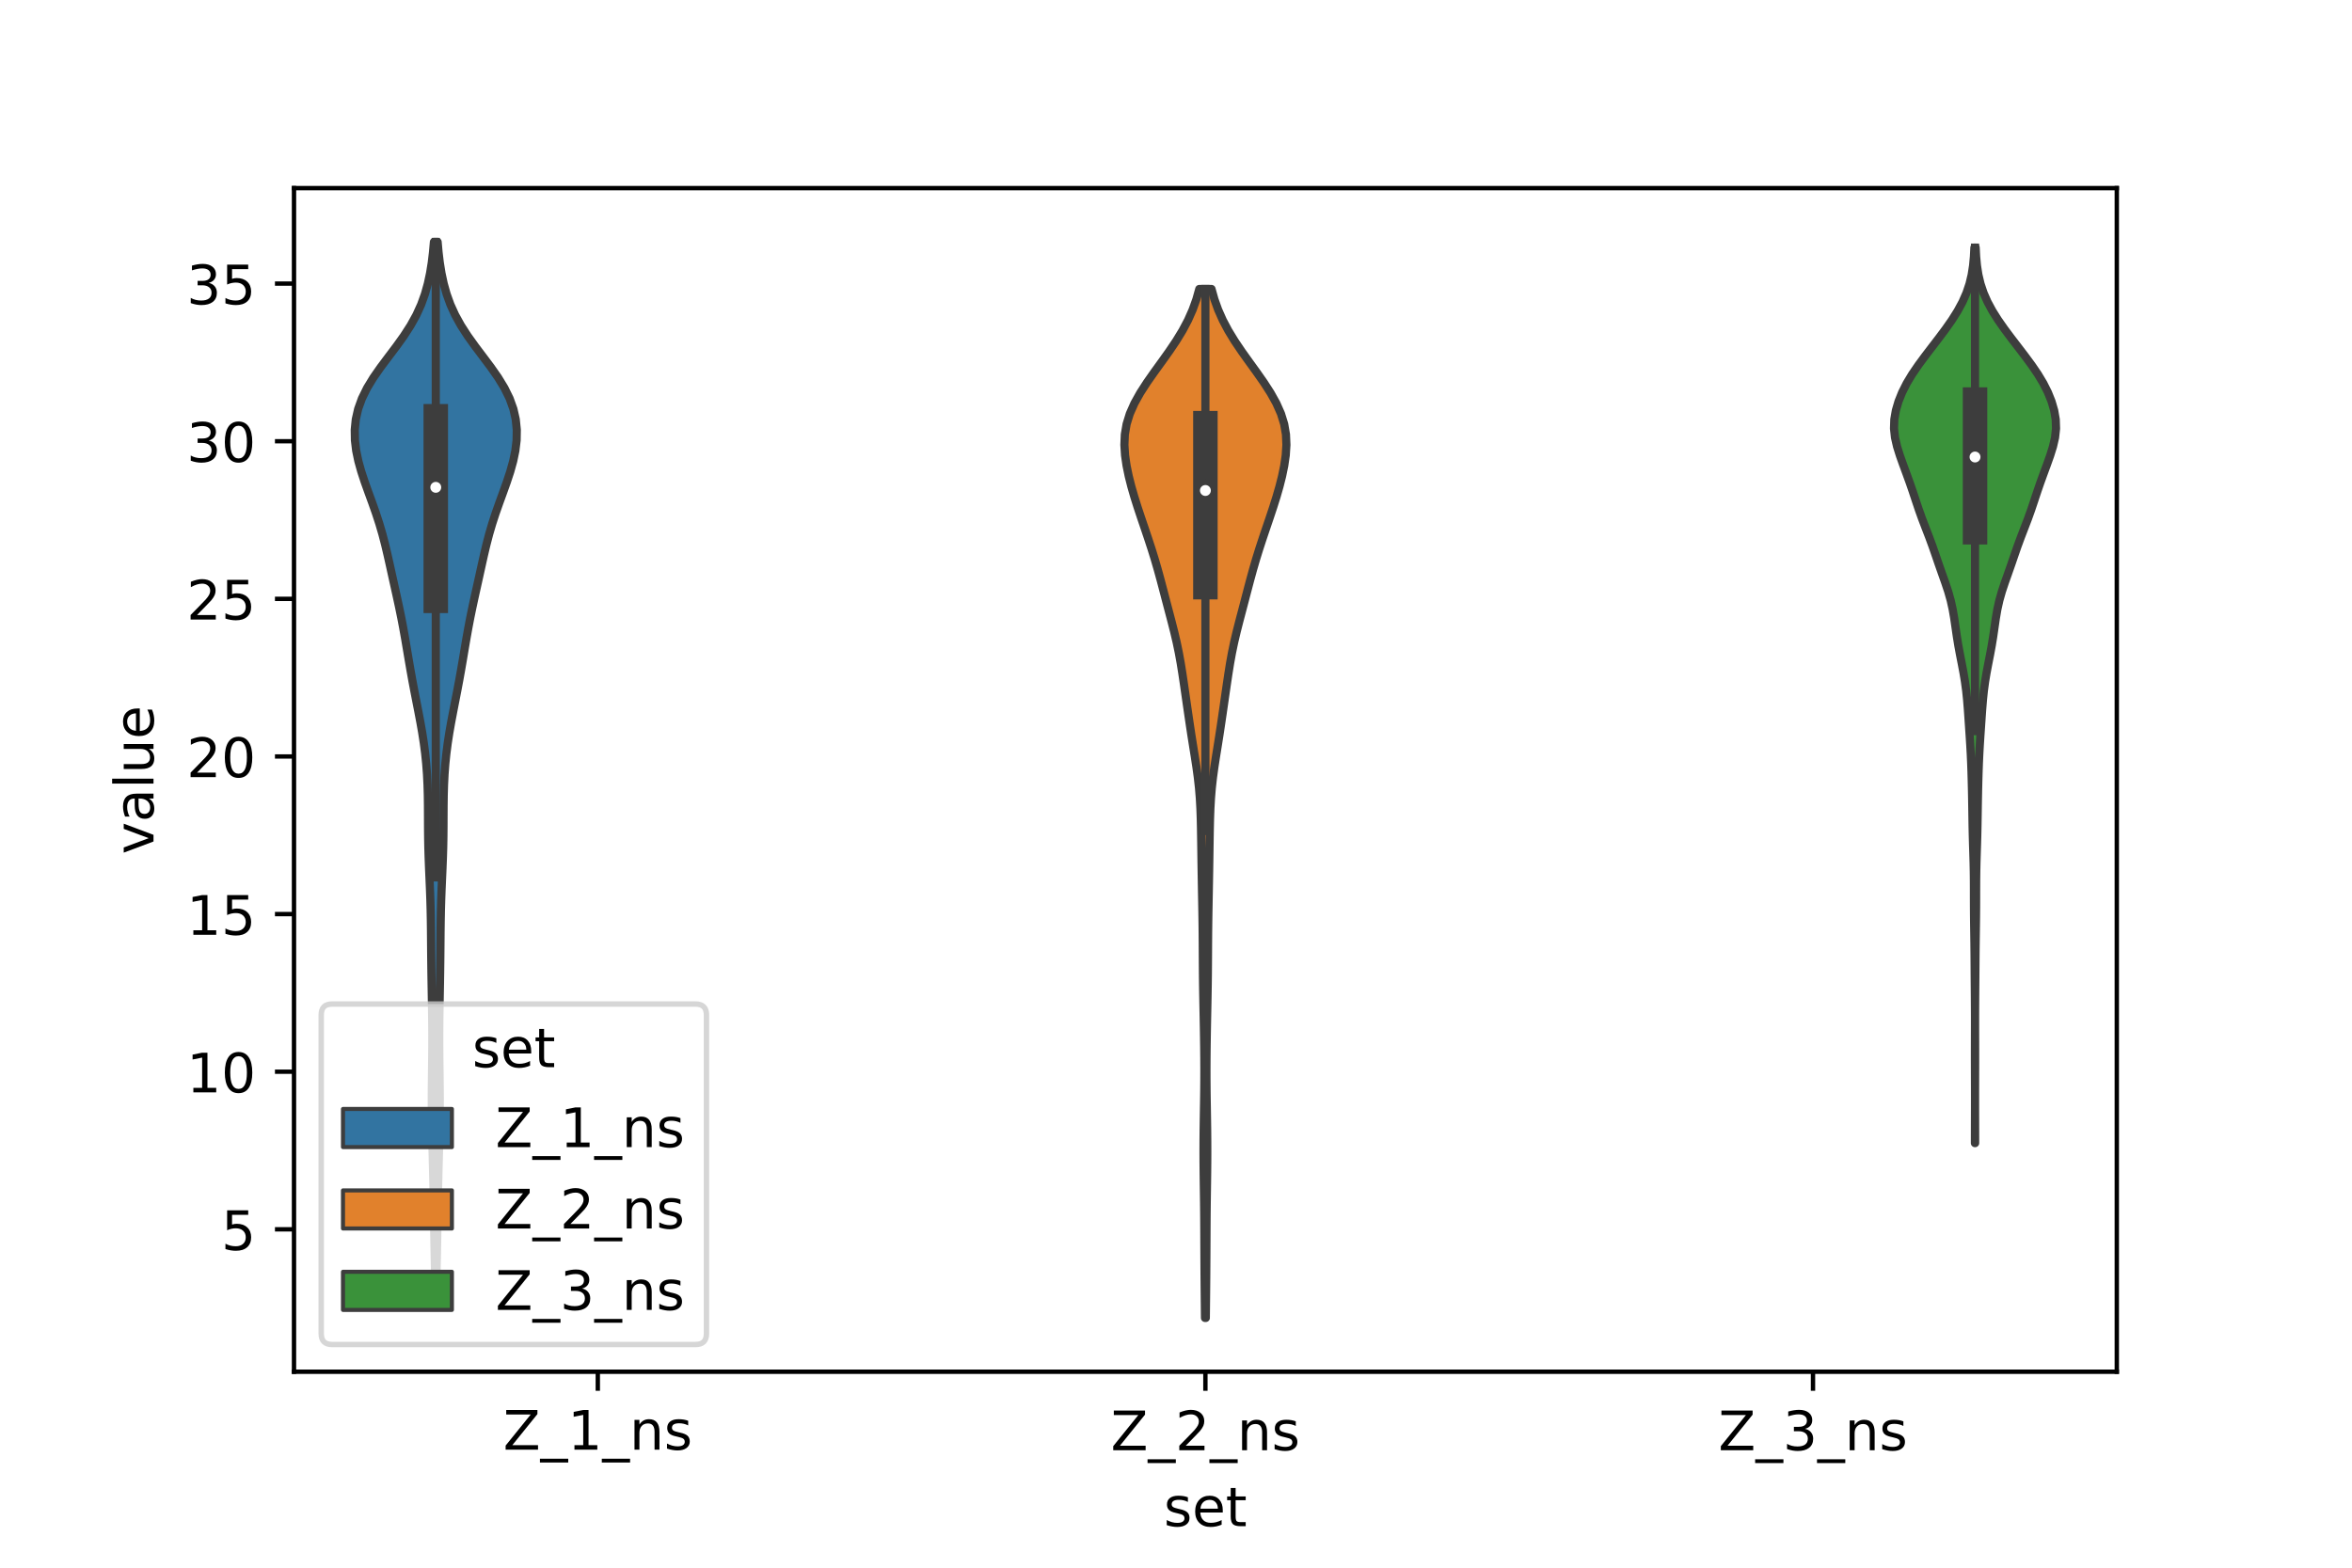 <?xml version="1.0" encoding="utf-8" standalone="no"?>
<!DOCTYPE svg PUBLIC "-//W3C//DTD SVG 1.1//EN"
  "http://www.w3.org/Graphics/SVG/1.1/DTD/svg11.dtd">
<!-- Created with matplotlib (https://matplotlib.org/) -->
<svg height="288pt" version="1.1" viewBox="0 0 432 288" width="432pt" xmlns="http://www.w3.org/2000/svg" xmlns:xlink="http://www.w3.org/1999/xlink">
 <defs>
  <style type="text/css">*{stroke-linecap:butt;stroke-linejoin:round;}</style>
 </defs>
 <g id="figure_1">
  <g id="patch_1">
   <path d="M 0 288 
L 432 288 
L 432 0 
L 0 0 
z
" style="fill:#ffffff;"/>
  </g>
  <g id="axes_1">
   <g id="patch_2">
    <path d="M 54 252 
L 388.8 252 
L 388.8 34.56 
L 54 34.56 
z
" style="fill:#ffffff;"/>
   </g>
   <g id="PolyCollection_1">
    <defs>
     <path d="M 80.169 -53.714 
L 79.911 -53.714 
L 79.872 -55.632 
L 79.832 -57.549 
L 79.794 -59.467 
L 79.759 -61.385 
L 79.728 -63.302 
L 79.698 -65.22 
L 79.666 -67.137 
L 79.631 -69.055 
L 79.59 -70.973 
L 79.544 -72.89 
L 79.494 -74.808 
L 79.443 -76.725 
L 79.394 -78.643 
L 79.353 -80.561 
L 79.322 -82.478 
L 79.306 -84.396 
L 79.304 -86.313 
L 79.316 -88.231 
L 79.337 -90.149 
L 79.363 -92.066 
L 79.385 -93.984 
L 79.4 -95.901 
L 79.402 -97.819 
L 79.391 -99.737 
L 79.368 -101.654 
L 79.338 -103.572 
L 79.304 -105.489 
L 79.27 -107.407 
L 79.239 -109.325 
L 79.214 -111.242 
L 79.194 -113.16 
L 79.177 -115.077 
L 79.16 -116.995 
L 79.135 -118.913 
L 79.098 -120.83 
L 79.043 -122.748 
L 78.972 -124.665 
L 78.89 -126.583 
L 78.806 -128.501 
L 78.731 -130.418 
L 78.673 -132.336 
L 78.638 -134.253 
L 78.621 -136.171 
L 78.614 -138.089 
L 78.605 -140.006 
L 78.58 -141.924 
L 78.524 -143.841 
L 78.429 -145.759 
L 78.285 -147.677 
L 78.09 -149.594 
L 77.842 -151.512 
L 77.545 -153.429 
L 77.208 -155.347 
L 76.844 -157.265 
L 76.469 -159.182 
L 76.095 -161.1 
L 75.733 -163.017 
L 75.389 -164.935 
L 75.059 -166.852 
L 74.737 -168.77 
L 74.411 -170.688 
L 74.069 -172.605 
L 73.703 -174.523 
L 73.309 -176.44 
L 72.894 -178.358 
L 72.469 -180.276 
L 72.043 -182.193 
L 71.62 -184.111 
L 71.191 -186.028 
L 70.738 -187.946 
L 70.238 -189.864 
L 69.676 -191.781 
L 69.051 -193.699 
L 68.374 -195.616 
L 67.675 -197.534 
L 66.988 -199.452 
L 66.356 -201.369 
L 65.821 -203.287 
L 65.422 -205.204 
L 65.192 -207.122 
L 65.16 -209.04 
L 65.351 -210.957 
L 65.786 -212.875 
L 66.476 -214.792 
L 67.419 -216.71 
L 68.586 -218.628 
L 69.925 -220.545 
L 71.361 -222.463 
L 72.808 -224.38 
L 74.183 -226.298 
L 75.42 -228.216 
L 76.48 -230.133 
L 77.352 -232.051 
L 78.044 -233.968 
L 78.581 -235.886 
L 78.991 -237.804 
L 79.3 -239.721 
L 79.53 -241.639 
L 79.7 -243.556 
L 80.38 -243.556 
L 80.38 -243.556 
L 80.55 -241.639 
L 80.78 -239.721 
L 81.089 -237.804 
L 81.499 -235.886 
L 82.036 -233.968 
L 82.728 -232.051 
L 83.6 -230.133 
L 84.66 -228.216 
L 85.897 -226.298 
L 87.272 -224.38 
L 88.719 -222.463 
L 90.155 -220.545 
L 91.494 -218.628 
L 92.661 -216.71 
L 93.604 -214.792 
L 94.294 -212.875 
L 94.729 -210.957 
L 94.92 -209.04 
L 94.888 -207.122 
L 94.658 -205.204 
L 94.259 -203.287 
L 93.724 -201.369 
L 93.092 -199.452 
L 92.405 -197.534 
L 91.706 -195.616 
L 91.029 -193.699 
L 90.404 -191.781 
L 89.842 -189.864 
L 89.342 -187.946 
L 88.889 -186.028 
L 88.46 -184.111 
L 88.037 -182.193 
L 87.611 -180.276 
L 87.186 -178.358 
L 86.771 -176.44 
L 86.377 -174.523 
L 86.011 -172.605 
L 85.669 -170.688 
L 85.343 -168.77 
L 85.021 -166.852 
L 84.691 -164.935 
L 84.347 -163.017 
L 83.985 -161.1 
L 83.611 -159.182 
L 83.236 -157.265 
L 82.872 -155.347 
L 82.535 -153.429 
L 82.238 -151.512 
L 81.99 -149.594 
L 81.795 -147.677 
L 81.651 -145.759 
L 81.556 -143.841 
L 81.5 -141.924 
L 81.475 -140.006 
L 81.466 -138.089 
L 81.459 -136.171 
L 81.442 -134.253 
L 81.407 -132.336 
L 81.349 -130.418 
L 81.274 -128.501 
L 81.19 -126.583 
L 81.108 -124.665 
L 81.037 -122.748 
L 80.982 -120.83 
L 80.945 -118.913 
L 80.92 -116.995 
L 80.903 -115.077 
L 80.886 -113.16 
L 80.866 -111.242 
L 80.841 -109.325 
L 80.81 -107.407 
L 80.776 -105.489 
L 80.742 -103.572 
L 80.712 -101.654 
L 80.689 -99.737 
L 80.678 -97.819 
L 80.68 -95.901 
L 80.695 -93.984 
L 80.717 -92.066 
L 80.743 -90.149 
L 80.764 -88.231 
L 80.776 -86.313 
L 80.774 -84.396 
L 80.758 -82.478 
L 80.727 -80.561 
L 80.686 -78.643 
L 80.637 -76.725 
L 80.586 -74.808 
L 80.536 -72.89 
L 80.49 -70.973 
L 80.449 -69.055 
L 80.414 -67.137 
L 80.382 -65.22 
L 80.352 -63.302 
L 80.321 -61.385 
L 80.286 -59.467 
L 80.248 -57.549 
L 80.208 -55.632 
L 80.169 -53.714 
z
" id="m26b3b81205" style="stroke:#3d3d3d;stroke-width:1.5;"/>
    </defs>
    <g clip-path="url(#p54719c296e)">
     <use style="fill:#3274a1;stroke:#3d3d3d;stroke-width:1.5;" x="0" xlink:href="#m26b3b81205" y="288"/>
    </g>
   </g>
   <g id="PolyCollection_2">
    <defs>
     <path d="M 221.475 -45.884 
L 221.325 -45.884 
L 221.304 -47.793 
L 221.283 -49.702 
L 221.264 -51.612 
L 221.247 -53.521 
L 221.233 -55.431 
L 221.221 -57.34 
L 221.211 -59.249 
L 221.203 -61.159 
L 221.193 -63.068 
L 221.179 -64.978 
L 221.159 -66.887 
L 221.132 -68.796 
L 221.104 -70.706 
L 221.079 -72.615 
L 221.061 -74.525 
L 221.054 -76.434 
L 221.059 -78.343 
L 221.075 -80.253 
L 221.102 -82.162 
L 221.133 -84.072 
L 221.165 -85.981 
L 221.19 -87.89 
L 221.205 -89.8 
L 221.208 -91.709 
L 221.198 -93.619 
L 221.179 -95.528 
L 221.152 -97.437 
L 221.12 -99.347 
L 221.083 -101.256 
L 221.044 -103.166 
L 221.008 -105.075 
L 220.976 -106.984 
L 220.952 -108.894 
L 220.936 -110.803 
L 220.925 -112.713 
L 220.915 -114.622 
L 220.901 -116.531 
L 220.879 -118.441 
L 220.85 -120.35 
L 220.816 -122.26 
L 220.78 -124.169 
L 220.746 -126.078 
L 220.713 -127.988 
L 220.683 -129.897 
L 220.656 -131.807 
L 220.628 -133.716 
L 220.597 -135.625 
L 220.554 -137.535 
L 220.486 -139.444 
L 220.38 -141.354 
L 220.224 -143.263 
L 220.012 -145.172 
L 219.752 -147.082 
L 219.458 -148.991 
L 219.152 -150.901 
L 218.85 -152.81 
L 218.56 -154.719 
L 218.279 -156.629 
L 218.003 -158.538 
L 217.729 -160.448 
L 217.454 -162.357 
L 217.17 -164.266 
L 216.864 -166.176 
L 216.518 -168.085 
L 216.121 -169.995 
L 215.671 -171.904 
L 215.185 -173.813 
L 214.682 -175.723 
L 214.179 -177.632 
L 213.68 -179.542 
L 213.175 -181.451 
L 212.651 -183.36 
L 212.095 -185.27 
L 211.502 -187.179 
L 210.877 -189.088 
L 210.232 -190.998 
L 209.582 -192.907 
L 208.947 -194.817 
L 208.345 -196.726 
L 207.795 -198.635 
L 207.313 -200.545 
L 206.92 -202.454 
L 206.642 -204.364 
L 206.52 -206.273 
L 206.602 -208.182 
L 206.929 -210.092 
L 207.52 -212.001 
L 208.366 -213.911 
L 209.431 -215.82 
L 210.662 -217.729 
L 212 -219.639 
L 213.381 -221.548 
L 214.744 -223.458 
L 216.032 -225.367 
L 217.197 -227.276 
L 218.209 -229.186 
L 219.056 -231.095 
L 219.742 -233.005 
L 220.278 -234.914 
L 222.522 -234.914 
L 222.522 -234.914 
L 223.058 -233.005 
L 223.744 -231.095 
L 224.591 -229.186 
L 225.603 -227.276 
L 226.768 -225.367 
L 228.056 -223.458 
L 229.419 -221.548 
L 230.8 -219.639 
L 232.138 -217.729 
L 233.369 -215.82 
L 234.434 -213.911 
L 235.28 -212.001 
L 235.871 -210.092 
L 236.198 -208.182 
L 236.28 -206.273 
L 236.158 -204.364 
L 235.88 -202.454 
L 235.487 -200.545 
L 235.005 -198.635 
L 234.455 -196.726 
L 233.853 -194.817 
L 233.218 -192.907 
L 232.568 -190.998 
L 231.923 -189.088 
L 231.298 -187.179 
L 230.705 -185.27 
L 230.149 -183.36 
L 229.625 -181.451 
L 229.12 -179.542 
L 228.621 -177.632 
L 228.118 -175.723 
L 227.615 -173.813 
L 227.129 -171.904 
L 226.679 -169.995 
L 226.282 -168.085 
L 225.936 -166.176 
L 225.63 -164.266 
L 225.346 -162.357 
L 225.071 -160.448 
L 224.797 -158.538 
L 224.521 -156.629 
L 224.24 -154.719 
L 223.95 -152.81 
L 223.648 -150.901 
L 223.342 -148.991 
L 223.048 -147.082 
L 222.788 -145.172 
L 222.576 -143.263 
L 222.42 -141.354 
L 222.314 -139.444 
L 222.246 -137.535 
L 222.203 -135.625 
L 222.172 -133.716 
L 222.144 -131.807 
L 222.117 -129.897 
L 222.087 -127.988 
L 222.054 -126.078 
L 222.02 -124.169 
L 221.984 -122.26 
L 221.95 -120.35 
L 221.921 -118.441 
L 221.899 -116.531 
L 221.885 -114.622 
L 221.875 -112.713 
L 221.864 -110.803 
L 221.848 -108.894 
L 221.824 -106.984 
L 221.792 -105.075 
L 221.756 -103.166 
L 221.717 -101.256 
L 221.68 -99.347 
L 221.648 -97.437 
L 221.621 -95.528 
L 221.602 -93.619 
L 221.592 -91.709 
L 221.595 -89.8 
L 221.61 -87.89 
L 221.635 -85.981 
L 221.667 -84.072 
L 221.698 -82.162 
L 221.725 -80.253 
L 221.741 -78.343 
L 221.746 -76.434 
L 221.739 -74.525 
L 221.721 -72.615 
L 221.696 -70.706 
L 221.668 -68.796 
L 221.641 -66.887 
L 221.621 -64.978 
L 221.607 -63.068 
L 221.597 -61.159 
L 221.589 -59.249 
L 221.579 -57.34 
L 221.567 -55.431 
L 221.553 -53.521 
L 221.536 -51.612 
L 221.517 -49.702 
L 221.496 -47.793 
L 221.475 -45.884 
z
" id="mf0e7d7c564" style="stroke:#3d3d3d;stroke-width:1.5;"/>
    </defs>
    <g clip-path="url(#p54719c296e)">
     <use style="fill:#e1812c;stroke:#3d3d3d;stroke-width:1.5;" x="0" xlink:href="#mf0e7d7c564" y="288"/>
    </g>
   </g>
   <g id="PolyCollection_3">
    <defs>
     <path d="M 362.781 -77.998 
L 362.739 -77.998 
L 362.741 -79.66 
L 362.745 -81.322 
L 362.75 -82.983 
L 362.754 -84.645 
L 362.755 -86.307 
L 362.753 -87.969 
L 362.749 -89.63 
L 362.744 -91.292 
L 362.74 -92.954 
L 362.739 -94.616 
L 362.742 -96.277 
L 362.746 -97.939 
L 362.749 -99.601 
L 362.749 -101.263 
L 362.743 -102.924 
L 362.733 -104.586 
L 362.72 -106.248 
L 362.706 -107.91 
L 362.694 -109.571 
L 362.682 -111.233 
L 362.669 -112.895 
L 362.651 -114.557 
L 362.628 -116.218 
L 362.603 -117.88 
L 362.582 -119.542 
L 362.568 -121.204 
L 362.562 -122.865 
L 362.56 -124.527 
L 362.554 -126.189 
L 362.535 -127.851 
L 362.499 -129.512 
L 362.45 -131.174 
L 362.397 -132.836 
L 362.35 -134.498 
L 362.313 -136.159 
L 362.285 -137.821 
L 362.26 -139.483 
L 362.233 -141.145 
L 362.2 -142.806 
L 362.16 -144.468 
L 362.112 -146.13 
L 362.053 -147.792 
L 361.978 -149.453 
L 361.886 -151.115 
L 361.781 -152.777 
L 361.669 -154.439 
L 361.557 -156.1 
L 361.441 -157.762 
L 361.308 -159.424 
L 361.138 -161.086 
L 360.916 -162.747 
L 360.641 -164.409 
L 360.327 -166.071 
L 360.001 -167.733 
L 359.694 -169.394 
L 359.423 -171.056 
L 359.183 -172.718 
L 358.943 -174.38 
L 358.66 -176.041 
L 358.291 -177.703 
L 357.82 -179.365 
L 357.265 -181.027 
L 356.674 -182.688 
L 356.09 -184.35 
L 355.521 -186.012 
L 354.943 -187.674 
L 354.33 -189.335 
L 353.688 -190.997 
L 353.052 -192.659 
L 352.456 -194.321 
L 351.897 -195.982 
L 351.346 -197.644 
L 350.773 -199.306 
L 350.17 -200.968 
L 349.557 -202.629 
L 348.964 -204.291 
L 348.444 -205.953 
L 348.061 -207.615 
L 347.88 -209.276 
L 347.936 -210.938 
L 348.222 -212.6 
L 348.709 -214.262 
L 349.376 -215.923 
L 350.213 -217.585 
L 351.212 -219.247 
L 352.345 -220.909 
L 353.57 -222.57 
L 354.84 -224.232 
L 356.115 -225.894 
L 357.356 -227.556 
L 358.521 -229.217 
L 359.568 -230.879 
L 360.466 -232.541 
L 361.195 -234.202 
L 361.751 -235.864 
L 362.145 -237.526 
L 362.403 -239.188 
L 362.558 -240.849 
L 362.647 -242.511 
L 362.873 -242.511 
L 362.873 -242.511 
L 362.962 -240.849 
L 363.117 -239.188 
L 363.375 -237.526 
L 363.769 -235.864 
L 364.325 -234.202 
L 365.054 -232.541 
L 365.952 -230.879 
L 366.999 -229.217 
L 368.164 -227.556 
L 369.405 -225.894 
L 370.68 -224.232 
L 371.95 -222.57 
L 373.175 -220.909 
L 374.308 -219.247 
L 375.307 -217.585 
L 376.144 -215.923 
L 376.811 -214.262 
L 377.298 -212.6 
L 377.584 -210.938 
L 377.64 -209.276 
L 377.459 -207.615 
L 377.076 -205.953 
L 376.556 -204.291 
L 375.963 -202.629 
L 375.35 -200.968 
L 374.747 -199.306 
L 374.174 -197.644 
L 373.623 -195.982 
L 373.064 -194.321 
L 372.468 -192.659 
L 371.832 -190.997 
L 371.19 -189.335 
L 370.577 -187.674 
L 369.999 -186.012 
L 369.43 -184.35 
L 368.846 -182.688 
L 368.255 -181.027 
L 367.7 -179.365 
L 367.229 -177.703 
L 366.86 -176.041 
L 366.577 -174.38 
L 366.337 -172.718 
L 366.097 -171.056 
L 365.826 -169.394 
L 365.519 -167.733 
L 365.193 -166.071 
L 364.879 -164.409 
L 364.604 -162.747 
L 364.382 -161.086 
L 364.212 -159.424 
L 364.079 -157.762 
L 363.963 -156.1 
L 363.851 -154.439 
L 363.739 -152.777 
L 363.634 -151.115 
L 363.542 -149.453 
L 363.467 -147.792 
L 363.408 -146.13 
L 363.36 -144.468 
L 363.32 -142.806 
L 363.287 -141.145 
L 363.26 -139.483 
L 363.235 -137.821 
L 363.207 -136.159 
L 363.17 -134.498 
L 363.123 -132.836 
L 363.07 -131.174 
L 363.021 -129.512 
L 362.985 -127.851 
L 362.966 -126.189 
L 362.96 -124.527 
L 362.958 -122.865 
L 362.952 -121.204 
L 362.938 -119.542 
L 362.917 -117.88 
L 362.892 -116.218 
L 362.869 -114.557 
L 362.851 -112.895 
L 362.838 -111.233 
L 362.826 -109.571 
L 362.814 -107.91 
L 362.8 -106.248 
L 362.787 -104.586 
L 362.777 -102.924 
L 362.771 -101.263 
L 362.771 -99.601 
L 362.774 -97.939 
L 362.778 -96.277 
L 362.781 -94.616 
L 362.78 -92.954 
L 362.776 -91.292 
L 362.771 -89.63 
L 362.767 -87.969 
L 362.765 -86.307 
L 362.766 -84.645 
L 362.77 -82.983 
L 362.775 -81.322 
L 362.779 -79.66 
L 362.781 -77.998 
z
" id="m495f5eb0e0" style="stroke:#3d3d3d;stroke-width:1.5;"/>
    </defs>
    <g clip-path="url(#p54719c296e)">
     <use style="fill:#3a923a;stroke:#3d3d3d;stroke-width:1.5;" x="0" xlink:href="#m495f5eb0e0" y="288"/>
    </g>
   </g>
   <g id="patch_3">
    <path clip-path="url(#p54719c296e)" d="M 109.8 254.797 
L 109.8 254.797 
L 109.8 254.797 
L 109.8 254.797 
z
" style="fill:#3274a1;stroke:#3d3d3d;stroke-linejoin:miter;stroke-width:0.75;"/>
   </g>
   <g id="patch_4">
    <path clip-path="url(#p54719c296e)" d="M 109.8 254.797 
L 109.8 254.797 
L 109.8 254.797 
L 109.8 254.797 
z
" style="fill:#e1812c;stroke:#3d3d3d;stroke-linejoin:miter;stroke-width:0.75;"/>
   </g>
   <g id="patch_5">
    <path clip-path="url(#p54719c296e)" d="M 109.8 254.797 
L 109.8 254.797 
L 109.8 254.797 
L 109.8 254.797 
z
" style="fill:#3a923a;stroke:#3d3d3d;stroke-linejoin:miter;stroke-width:0.75;"/>
   </g>
   <g id="matplotlib.axis_1">
    <g id="xtick_1">
     <g id="line2d_1">
      <defs>
       <path d="M 0 0 
L 0 3.5 
" id="m791a3edc8c" style="stroke:#000000;stroke-width:0.8;"/>
      </defs>
      <g>
       <use style="stroke:#000000;stroke-width:0.8;" x="109.8" xlink:href="#m791a3edc8c" y="252"/>
      </g>
     </g>
     <g id="text_1">
      <!-- Z_1_ns -->
      <g transform="translate(92.42 266.32)scale(0.1 -0.1)">
       <defs>
        <path d="M 5.609 72.906 
L 62.891 72.906 
L 62.891 65.375 
L 16.797 8.297 
L 64.016 8.297 
L 64.016 0 
L 4.5 0 
L 4.5 7.516 
L 50.594 64.594 
L 5.609 64.594 
z
" id="DejaVuSans-90"/>
        <path d="M 50.984 -16.609 
L 50.984 -23.578 
L -0.984 -23.578 
L -0.984 -16.609 
z
" id="DejaVuSans-95"/>
        <path d="M 12.406 8.297 
L 28.516 8.297 
L 28.516 63.922 
L 10.984 60.406 
L 10.984 69.391 
L 28.422 72.906 
L 38.281 72.906 
L 38.281 8.297 
L 54.391 8.297 
L 54.391 0 
L 12.406 0 
z
" id="DejaVuSans-49"/>
        <path d="M 54.891 33.016 
L 54.891 0 
L 45.906 0 
L 45.906 32.719 
Q 45.906 40.484 42.875 44.328 
Q 39.844 48.188 33.797 48.188 
Q 26.516 48.188 22.312 43.547 
Q 18.109 38.922 18.109 30.906 
L 18.109 0 
L 9.078 0 
L 9.078 54.688 
L 18.109 54.688 
L 18.109 46.188 
Q 21.344 51.125 25.703 53.562 
Q 30.078 56 35.797 56 
Q 45.219 56 50.047 50.172 
Q 54.891 44.344 54.891 33.016 
z
" id="DejaVuSans-110"/>
        <path d="M 44.281 53.078 
L 44.281 44.578 
Q 40.484 46.531 36.375 47.5 
Q 32.281 48.484 27.875 48.484 
Q 21.188 48.484 17.844 46.438 
Q 14.5 44.391 14.5 40.281 
Q 14.5 37.156 16.891 35.375 
Q 19.281 33.594 26.516 31.984 
L 29.594 31.297 
Q 39.156 29.25 43.188 25.516 
Q 47.219 21.781 47.219 15.094 
Q 47.219 7.469 41.188 3.016 
Q 35.156 -1.422 24.609 -1.422 
Q 20.219 -1.422 15.453 -0.562 
Q 10.688 0.297 5.422 2 
L 5.422 11.281 
Q 10.406 8.688 15.234 7.391 
Q 20.062 6.109 24.812 6.109 
Q 31.156 6.109 34.562 8.281 
Q 37.984 10.453 37.984 14.406 
Q 37.984 18.062 35.516 20.016 
Q 33.062 21.969 24.703 23.781 
L 21.578 24.516 
Q 13.234 26.266 9.516 29.906 
Q 5.812 33.547 5.812 39.891 
Q 5.812 47.609 11.281 51.797 
Q 16.75 56 26.812 56 
Q 31.781 56 36.172 55.266 
Q 40.578 54.547 44.281 53.078 
z
" id="DejaVuSans-115"/>
       </defs>
       <use xlink:href="#DejaVuSans-90"/>
       <use x="68.506" xlink:href="#DejaVuSans-95"/>
       <use x="118.506" xlink:href="#DejaVuSans-49"/>
       <use x="182.129" xlink:href="#DejaVuSans-95"/>
       <use x="232.129" xlink:href="#DejaVuSans-110"/>
       <use x="295.508" xlink:href="#DejaVuSans-115"/>
      </g>
     </g>
    </g>
    <g id="xtick_2">
     <g id="line2d_2">
      <g>
       <use style="stroke:#000000;stroke-width:0.8;" x="221.4" xlink:href="#m791a3edc8c" y="252"/>
      </g>
     </g>
     <g id="text_2">
      <!-- Z_2_ns -->
      <g transform="translate(204.02 266.422)scale(0.1 -0.1)">
       <defs>
        <path d="M 19.188 8.297 
L 53.609 8.297 
L 53.609 0 
L 7.328 0 
L 7.328 8.297 
Q 12.938 14.109 22.625 23.891 
Q 32.328 33.688 34.812 36.531 
Q 39.547 41.844 41.422 45.531 
Q 43.312 49.219 43.312 52.781 
Q 43.312 58.594 39.234 62.25 
Q 35.156 65.922 28.609 65.922 
Q 23.969 65.922 18.812 64.312 
Q 13.672 62.703 7.812 59.422 
L 7.812 69.391 
Q 13.766 71.781 18.938 73 
Q 24.125 74.219 28.422 74.219 
Q 39.75 74.219 46.484 68.547 
Q 53.219 62.891 53.219 53.422 
Q 53.219 48.922 51.531 44.891 
Q 49.859 40.875 45.406 35.406 
Q 44.188 33.984 37.641 27.219 
Q 31.109 20.453 19.188 8.297 
z
" id="DejaVuSans-50"/>
       </defs>
       <use xlink:href="#DejaVuSans-90"/>
       <use x="68.506" xlink:href="#DejaVuSans-95"/>
       <use x="118.506" xlink:href="#DejaVuSans-50"/>
       <use x="182.129" xlink:href="#DejaVuSans-95"/>
       <use x="232.129" xlink:href="#DejaVuSans-110"/>
       <use x="295.508" xlink:href="#DejaVuSans-115"/>
      </g>
     </g>
    </g>
    <g id="xtick_3">
     <g id="line2d_3">
      <g>
       <use style="stroke:#000000;stroke-width:0.8;" x="333" xlink:href="#m791a3edc8c" y="252"/>
      </g>
     </g>
     <g id="text_3">
      <!-- Z_3_ns -->
      <g transform="translate(315.62 266.422)scale(0.1 -0.1)">
       <defs>
        <path d="M 40.578 39.312 
Q 47.656 37.797 51.625 33 
Q 55.609 28.219 55.609 21.188 
Q 55.609 10.406 48.188 4.484 
Q 40.766 -1.422 27.094 -1.422 
Q 22.516 -1.422 17.656 -0.516 
Q 12.797 0.391 7.625 2.203 
L 7.625 11.719 
Q 11.719 9.328 16.594 8.109 
Q 21.484 6.891 26.812 6.891 
Q 36.078 6.891 40.938 10.547 
Q 45.797 14.203 45.797 21.188 
Q 45.797 27.641 41.281 31.266 
Q 36.766 34.906 28.719 34.906 
L 20.219 34.906 
L 20.219 43.016 
L 29.109 43.016 
Q 36.375 43.016 40.234 45.922 
Q 44.094 48.828 44.094 54.297 
Q 44.094 59.906 40.109 62.906 
Q 36.141 65.922 28.719 65.922 
Q 24.656 65.922 20.016 65.031 
Q 15.375 64.156 9.812 62.312 
L 9.812 71.094 
Q 15.438 72.656 20.344 73.438 
Q 25.25 74.219 29.594 74.219 
Q 40.828 74.219 47.359 69.109 
Q 53.906 64.016 53.906 55.328 
Q 53.906 49.266 50.438 45.094 
Q 46.969 40.922 40.578 39.312 
z
" id="DejaVuSans-51"/>
       </defs>
       <use xlink:href="#DejaVuSans-90"/>
       <use x="68.506" xlink:href="#DejaVuSans-95"/>
       <use x="118.506" xlink:href="#DejaVuSans-51"/>
       <use x="182.129" xlink:href="#DejaVuSans-95"/>
       <use x="232.129" xlink:href="#DejaVuSans-110"/>
       <use x="295.508" xlink:href="#DejaVuSans-115"/>
      </g>
     </g>
    </g>
    <g id="text_4">
     <!-- set -->
     <g transform="translate(213.759 280.378)scale(0.1 -0.1)">
      <defs>
       <path d="M 56.203 29.594 
L 56.203 25.203 
L 14.891 25.203 
Q 15.484 15.922 20.484 11.062 
Q 25.484 6.203 34.422 6.203 
Q 39.594 6.203 44.453 7.469 
Q 49.312 8.734 54.109 11.281 
L 54.109 2.781 
Q 49.266 0.734 44.188 -0.344 
Q 39.109 -1.422 33.891 -1.422 
Q 20.797 -1.422 13.156 6.188 
Q 5.516 13.812 5.516 26.812 
Q 5.516 40.234 12.766 48.109 
Q 20.016 56 32.328 56 
Q 43.359 56 49.781 48.891 
Q 56.203 41.797 56.203 29.594 
z
M 47.219 32.234 
Q 47.125 39.594 43.094 43.984 
Q 39.062 48.391 32.422 48.391 
Q 24.906 48.391 20.391 44.141 
Q 15.875 39.891 15.188 32.172 
z
" id="DejaVuSans-101"/>
       <path d="M 18.312 70.219 
L 18.312 54.688 
L 36.812 54.688 
L 36.812 47.703 
L 18.312 47.703 
L 18.312 18.016 
Q 18.312 11.328 20.141 9.422 
Q 21.969 7.516 27.594 7.516 
L 36.812 7.516 
L 36.812 0 
L 27.594 0 
Q 17.188 0 13.234 3.875 
Q 9.281 7.766 9.281 18.016 
L 9.281 47.703 
L 2.688 47.703 
L 2.688 54.688 
L 9.281 54.688 
L 9.281 70.219 
z
" id="DejaVuSans-116"/>
      </defs>
      <use xlink:href="#DejaVuSans-115"/>
      <use x="52.1" xlink:href="#DejaVuSans-101"/>
      <use x="113.623" xlink:href="#DejaVuSans-116"/>
     </g>
    </g>
   </g>
   <g id="matplotlib.axis_2">
    <g id="ytick_1">
     <g id="line2d_4">
      <defs>
       <path d="M 0 0 
L -3.5 0 
" id="mea1c07ed64" style="stroke:#000000;stroke-width:0.8;"/>
      </defs>
      <g>
       <use style="stroke:#000000;stroke-width:0.8;" x="54" xlink:href="#mea1c07ed64" y="225.84"/>
      </g>
     </g>
     <g id="text_5">
      <!-- 5 -->
      <g transform="translate(40.638 229.64)scale(0.1 -0.1)">
       <defs>
        <path d="M 10.797 72.906 
L 49.516 72.906 
L 49.516 64.594 
L 19.828 64.594 
L 19.828 46.734 
Q 21.969 47.469 24.109 47.828 
Q 26.266 48.188 28.422 48.188 
Q 40.625 48.188 47.75 41.5 
Q 54.891 34.812 54.891 23.391 
Q 54.891 11.625 47.562 5.094 
Q 40.234 -1.422 26.906 -1.422 
Q 22.312 -1.422 17.547 -0.641 
Q 12.797 0.141 7.719 1.703 
L 7.719 11.625 
Q 12.109 9.234 16.797 8.062 
Q 21.484 6.891 26.703 6.891 
Q 35.156 6.891 40.078 11.328 
Q 45.016 15.766 45.016 23.391 
Q 45.016 31 40.078 35.438 
Q 35.156 39.891 26.703 39.891 
Q 22.75 39.891 18.812 39.016 
Q 14.891 38.141 10.797 36.281 
z
" id="DejaVuSans-53"/>
       </defs>
       <use xlink:href="#DejaVuSans-53"/>
      </g>
     </g>
    </g>
    <g id="ytick_2">
     <g id="line2d_5">
      <g>
       <use style="stroke:#000000;stroke-width:0.8;" x="54" xlink:href="#mea1c07ed64" y="196.884"/>
      </g>
     </g>
     <g id="text_6">
      <!-- 10 -->
      <g transform="translate(34.275 200.683)scale(0.1 -0.1)">
       <defs>
        <path d="M 31.781 66.406 
Q 24.172 66.406 20.328 58.906 
Q 16.5 51.422 16.5 36.375 
Q 16.5 21.391 20.328 13.891 
Q 24.172 6.391 31.781 6.391 
Q 39.453 6.391 43.281 13.891 
Q 47.125 21.391 47.125 36.375 
Q 47.125 51.422 43.281 58.906 
Q 39.453 66.406 31.781 66.406 
z
M 31.781 74.219 
Q 44.047 74.219 50.516 64.516 
Q 56.984 54.828 56.984 36.375 
Q 56.984 17.969 50.516 8.266 
Q 44.047 -1.422 31.781 -1.422 
Q 19.531 -1.422 13.062 8.266 
Q 6.594 17.969 6.594 36.375 
Q 6.594 54.828 13.062 64.516 
Q 19.531 74.219 31.781 74.219 
z
" id="DejaVuSans-48"/>
       </defs>
       <use xlink:href="#DejaVuSans-49"/>
       <use x="63.623" xlink:href="#DejaVuSans-48"/>
      </g>
     </g>
    </g>
    <g id="ytick_3">
     <g id="line2d_6">
      <g>
       <use style="stroke:#000000;stroke-width:0.8;" x="54" xlink:href="#mea1c07ed64" y="167.927"/>
      </g>
     </g>
     <g id="text_7">
      <!-- 15 -->
      <g transform="translate(34.275 171.727)scale(0.1 -0.1)">
       <use xlink:href="#DejaVuSans-49"/>
       <use x="63.623" xlink:href="#DejaVuSans-53"/>
      </g>
     </g>
    </g>
    <g id="ytick_4">
     <g id="line2d_7">
      <g>
       <use style="stroke:#000000;stroke-width:0.8;" x="54" xlink:href="#mea1c07ed64" y="138.971"/>
      </g>
     </g>
     <g id="text_8">
      <!-- 20 -->
      <g transform="translate(34.275 142.77)scale(0.1 -0.1)">
       <use xlink:href="#DejaVuSans-50"/>
       <use x="63.623" xlink:href="#DejaVuSans-48"/>
      </g>
     </g>
    </g>
    <g id="ytick_5">
     <g id="line2d_8">
      <g>
       <use style="stroke:#000000;stroke-width:0.8;" x="54" xlink:href="#mea1c07ed64" y="110.014"/>
      </g>
     </g>
     <g id="text_9">
      <!-- 25 -->
      <g transform="translate(34.275 113.814)scale(0.1 -0.1)">
       <use xlink:href="#DejaVuSans-50"/>
       <use x="63.623" xlink:href="#DejaVuSans-53"/>
      </g>
     </g>
    </g>
    <g id="ytick_6">
     <g id="line2d_9">
      <g>
       <use style="stroke:#000000;stroke-width:0.8;" x="54" xlink:href="#mea1c07ed64" y="81.058"/>
      </g>
     </g>
     <g id="text_10">
      <!-- 30 -->
      <g transform="translate(34.275 84.857)scale(0.1 -0.1)">
       <use xlink:href="#DejaVuSans-51"/>
       <use x="63.623" xlink:href="#DejaVuSans-48"/>
      </g>
     </g>
    </g>
    <g id="ytick_7">
     <g id="line2d_10">
      <g>
       <use style="stroke:#000000;stroke-width:0.8;" x="54" xlink:href="#mea1c07ed64" y="52.102"/>
      </g>
     </g>
     <g id="text_11">
      <!-- 35 -->
      <g transform="translate(34.275 55.901)scale(0.1 -0.1)">
       <use xlink:href="#DejaVuSans-51"/>
       <use x="63.623" xlink:href="#DejaVuSans-53"/>
      </g>
     </g>
    </g>
    <g id="text_12">
     <!-- value -->
     <g transform="translate(28.195 156.938)rotate(-90)scale(0.1 -0.1)">
      <defs>
       <path d="M 2.984 54.688 
L 12.5 54.688 
L 29.594 8.797 
L 46.688 54.688 
L 56.203 54.688 
L 35.688 0 
L 23.484 0 
z
" id="DejaVuSans-118"/>
       <path d="M 34.281 27.484 
Q 23.391 27.484 19.188 25 
Q 14.984 22.516 14.984 16.5 
Q 14.984 11.719 18.141 8.906 
Q 21.297 6.109 26.703 6.109 
Q 34.188 6.109 38.703 11.406 
Q 43.219 16.703 43.219 25.484 
L 43.219 27.484 
z
M 52.203 31.203 
L 52.203 0 
L 43.219 0 
L 43.219 8.297 
Q 40.141 3.328 35.547 0.953 
Q 30.953 -1.422 24.312 -1.422 
Q 15.922 -1.422 10.953 3.297 
Q 6 8.016 6 15.922 
Q 6 25.141 12.172 29.828 
Q 18.359 34.516 30.609 34.516 
L 43.219 34.516 
L 43.219 35.406 
Q 43.219 41.609 39.141 45 
Q 35.062 48.391 27.688 48.391 
Q 23 48.391 18.547 47.266 
Q 14.109 46.141 10.016 43.891 
L 10.016 52.203 
Q 14.938 54.109 19.578 55.047 
Q 24.219 56 28.609 56 
Q 40.484 56 46.344 49.844 
Q 52.203 43.703 52.203 31.203 
z
" id="DejaVuSans-97"/>
       <path d="M 9.422 75.984 
L 18.406 75.984 
L 18.406 0 
L 9.422 0 
z
" id="DejaVuSans-108"/>
       <path d="M 8.5 21.578 
L 8.5 54.688 
L 17.484 54.688 
L 17.484 21.922 
Q 17.484 14.156 20.5 10.266 
Q 23.531 6.391 29.594 6.391 
Q 36.859 6.391 41.078 11.031 
Q 45.312 15.672 45.312 23.688 
L 45.312 54.688 
L 54.297 54.688 
L 54.297 0 
L 45.312 0 
L 45.312 8.406 
Q 42.047 3.422 37.719 1 
Q 33.406 -1.422 27.688 -1.422 
Q 18.266 -1.422 13.375 4.438 
Q 8.5 10.297 8.5 21.578 
z
M 31.109 56 
z
" id="DejaVuSans-117"/>
      </defs>
      <use xlink:href="#DejaVuSans-118"/>
      <use x="59.18" xlink:href="#DejaVuSans-97"/>
      <use x="120.459" xlink:href="#DejaVuSans-108"/>
      <use x="148.242" xlink:href="#DejaVuSans-117"/>
      <use x="211.621" xlink:href="#DejaVuSans-101"/>
     </g>
    </g>
   </g>
   <g id="line2d_11">
    <path clip-path="url(#p54719c296e)" d="M 80.04 161.183 
L 80.04 44.444 
" style="fill:none;stroke:#3d3d3d;stroke-linecap:square;stroke-width:1.5;"/>
   </g>
   <g id="line2d_12">
    <path clip-path="url(#p54719c296e)" d="M 80.04 110.377 
L 80.04 76.468 
" style="fill:none;stroke:#3d3d3d;stroke-linecap:square;stroke-width:4.5;"/>
   </g>
   <g id="line2d_13">
    <path clip-path="url(#p54719c296e)" d="M 221.4 152.671 
L 221.4 53.086 
" style="fill:none;stroke:#3d3d3d;stroke-linecap:square;stroke-width:1.5;"/>
   </g>
   <g id="line2d_14">
    <path clip-path="url(#p54719c296e)" d="M 221.4 107.864 
L 221.4 77.741 
" style="fill:none;stroke:#3d3d3d;stroke-linecap:square;stroke-width:4.5;"/>
   </g>
   <g id="line2d_15">
    <path clip-path="url(#p54719c296e)" d="M 362.76 134.327 
L 362.76 45.489 
" style="fill:none;stroke:#3d3d3d;stroke-linecap:square;stroke-width:1.5;"/>
   </g>
   <g id="line2d_16">
    <path clip-path="url(#p54719c296e)" d="M 362.76 97.78 
L 362.76 73.414 
" style="fill:none;stroke:#3d3d3d;stroke-linecap:square;stroke-width:4.5;"/>
   </g>
   <g id="patch_6">
    <path d="M 54 252 
L 54 34.56 
" style="fill:none;stroke:#000000;stroke-linecap:square;stroke-linejoin:miter;stroke-width:0.8;"/>
   </g>
   <g id="patch_7">
    <path d="M 388.8 252 
L 388.8 34.56 
" style="fill:none;stroke:#000000;stroke-linecap:square;stroke-linejoin:miter;stroke-width:0.8;"/>
   </g>
   <g id="patch_8">
    <path d="M 54 252 
L 388.8 252 
" style="fill:none;stroke:#000000;stroke-linecap:square;stroke-linejoin:miter;stroke-width:0.8;"/>
   </g>
   <g id="patch_9">
    <path d="M 54 34.56 
L 388.8 34.56 
" style="fill:none;stroke:#000000;stroke-linecap:square;stroke-linejoin:miter;stroke-width:0.8;"/>
   </g>
   <g id="PathCollection_1">
    <defs>
     <path d="M 0 1.5 
C 0.398 1.5 0.779 1.342 1.061 1.061 
C 1.342 0.779 1.5 0.398 1.5 0 
C 1.5 -0.398 1.342 -0.779 1.061 -1.061 
C 0.779 -1.342 0.398 -1.5 0 -1.5 
C -0.398 -1.5 -0.779 -1.342 -1.061 -1.061 
C -1.342 -0.779 -1.5 -0.398 -1.5 0 
C -1.5 0.398 -1.342 0.779 -1.061 1.061 
C -0.779 1.342 -0.398 1.5 0 1.5 
z
" id="mf3ff982668" style="stroke:#3d3d3d;"/>
    </defs>
    <g clip-path="url(#p54719c296e)">
     <use style="fill:#ffffff;stroke:#3d3d3d;" x="80.04" xlink:href="#mf3ff982668" y="89.528"/>
    </g>
   </g>
   <g id="PathCollection_2">
    <g clip-path="url(#p54719c296e)">
     <use style="fill:#ffffff;stroke:#3d3d3d;" x="221.4" xlink:href="#mf3ff982668" y="90.108"/>
    </g>
   </g>
   <g id="PathCollection_3">
    <g clip-path="url(#p54719c296e)">
     <use style="fill:#ffffff;stroke:#3d3d3d;" x="362.76" xlink:href="#mf3ff982668" y="83.958"/>
    </g>
   </g>
   <g id="legend_1">
    <g id="patch_10">
     <path d="M 61 247 
L 127.759 247 
Q 129.759 247 129.759 245 
L 129.759 186.453 
Q 129.759 184.453 127.759 184.453 
L 61 184.453 
Q 59 184.453 59 186.453 
L 59 245 
Q 59 247 61 247 
z
" style="fill:#ffffff;opacity:0.8;stroke:#cccccc;stroke-linejoin:miter;"/>
    </g>
    <g id="text_13">
     <!-- set -->
     <g transform="translate(86.738 196.052)scale(0.1 -0.1)">
      <use xlink:href="#DejaVuSans-115"/>
      <use x="52.1" xlink:href="#DejaVuSans-101"/>
      <use x="113.623" xlink:href="#DejaVuSans-116"/>
     </g>
    </g>
    <g id="patch_11">
     <path d="M 63 210.73 
L 83 210.73 
L 83 203.73 
L 63 203.73 
z
" style="fill:#3274a1;stroke:#3d3d3d;stroke-linejoin:miter;stroke-width:0.75;"/>
    </g>
    <g id="text_14">
     <!-- Z_1_ns -->
     <g transform="translate(91 210.73)scale(0.1 -0.1)">
      <use xlink:href="#DejaVuSans-90"/>
      <use x="68.506" xlink:href="#DejaVuSans-95"/>
      <use x="118.506" xlink:href="#DejaVuSans-49"/>
      <use x="182.129" xlink:href="#DejaVuSans-95"/>
      <use x="232.129" xlink:href="#DejaVuSans-110"/>
      <use x="295.508" xlink:href="#DejaVuSans-115"/>
     </g>
    </g>
    <g id="patch_12">
     <path d="M 63 225.686 
L 83 225.686 
L 83 218.686 
L 63 218.686 
z
" style="fill:#e1812c;stroke:#3d3d3d;stroke-linejoin:miter;stroke-width:0.75;"/>
    </g>
    <g id="text_15">
     <!-- Z_2_ns -->
     <g transform="translate(91 225.686)scale(0.1 -0.1)">
      <use xlink:href="#DejaVuSans-90"/>
      <use x="68.506" xlink:href="#DejaVuSans-95"/>
      <use x="118.506" xlink:href="#DejaVuSans-50"/>
      <use x="182.129" xlink:href="#DejaVuSans-95"/>
      <use x="232.129" xlink:href="#DejaVuSans-110"/>
      <use x="295.508" xlink:href="#DejaVuSans-115"/>
     </g>
    </g>
    <g id="patch_13">
     <path d="M 63 240.642 
L 83 240.642 
L 83 233.642 
L 63 233.642 
z
" style="fill:#3a923a;stroke:#3d3d3d;stroke-linejoin:miter;stroke-width:0.75;"/>
    </g>
    <g id="text_16">
     <!-- Z_3_ns -->
     <g transform="translate(91 240.642)scale(0.1 -0.1)">
      <use xlink:href="#DejaVuSans-90"/>
      <use x="68.506" xlink:href="#DejaVuSans-95"/>
      <use x="118.506" xlink:href="#DejaVuSans-51"/>
      <use x="182.129" xlink:href="#DejaVuSans-95"/>
      <use x="232.129" xlink:href="#DejaVuSans-110"/>
      <use x="295.508" xlink:href="#DejaVuSans-115"/>
     </g>
    </g>
   </g>
  </g>
 </g>
 <defs>
  <clipPath id="p54719c296e">
   <rect height="217.44" width="334.8" x="54" y="34.56"/>
  </clipPath>
 </defs>
</svg>
